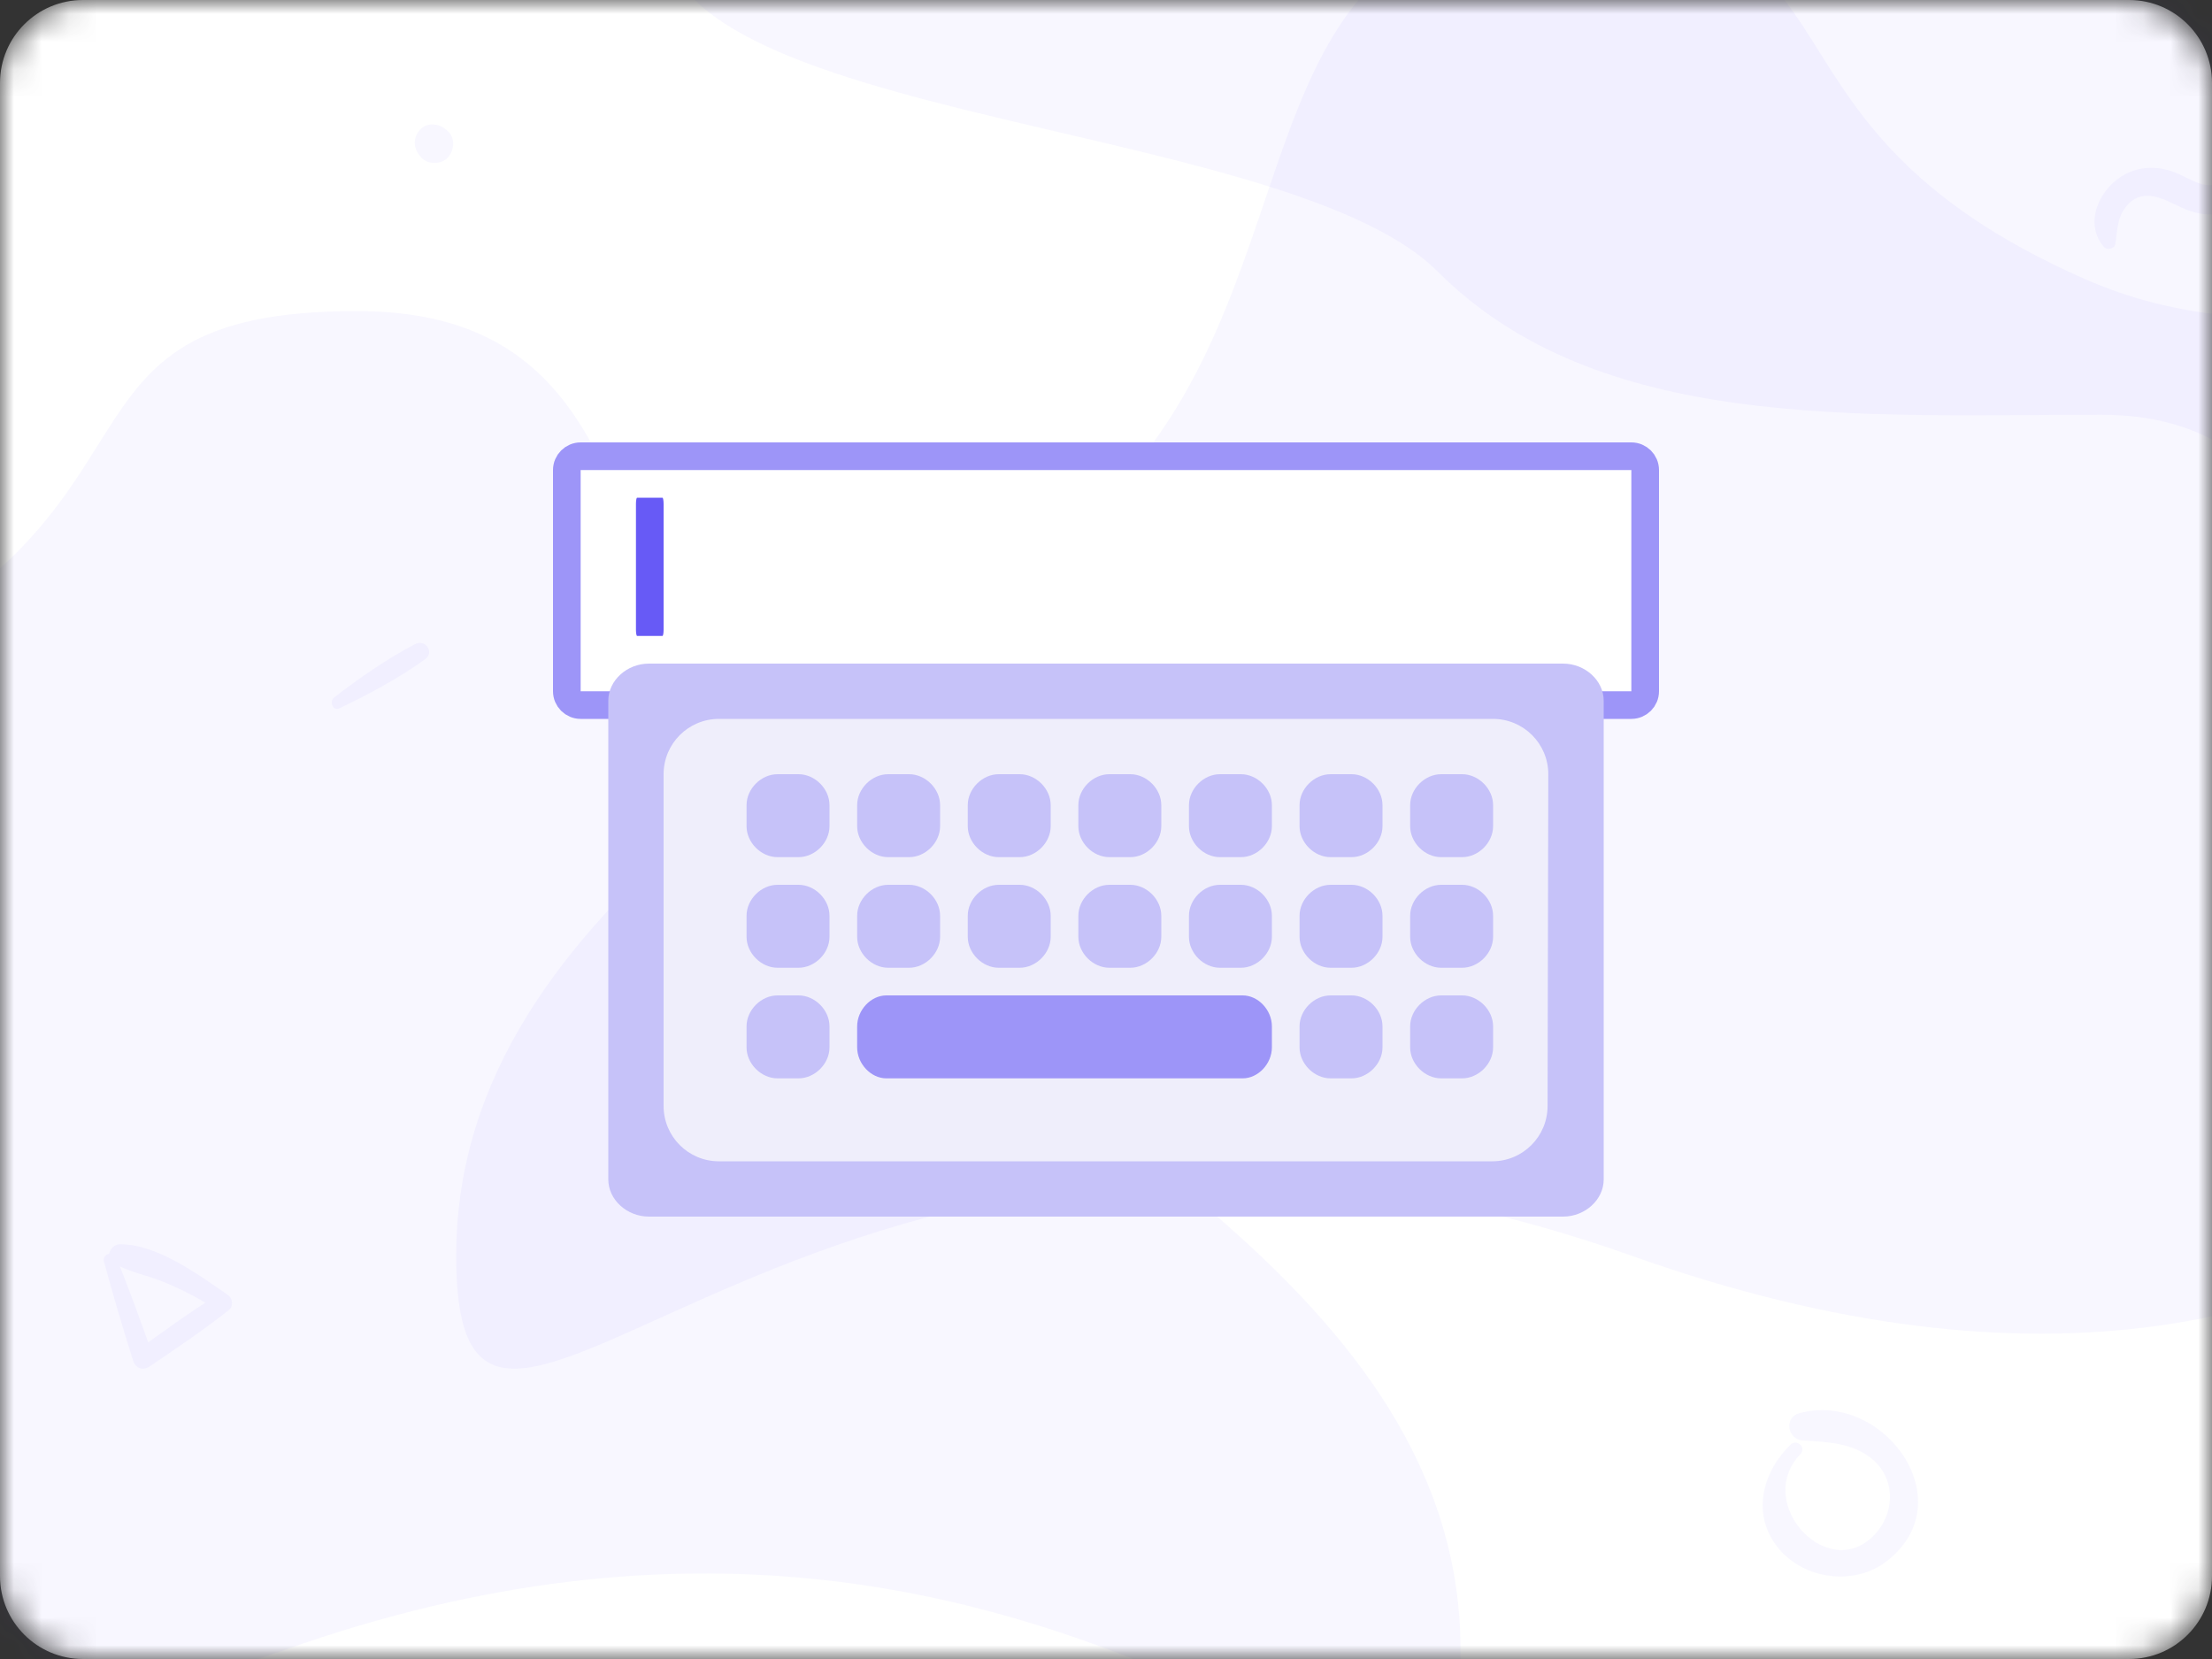 <svg width="80" height="60" viewBox="0 0 80 60" fill="none" xmlns="http://www.w3.org/2000/svg">
<rect x="0" y="0" width="80" height="60" fill="#333333" stroke="none"/>
<mask id="mask0" mask-type="alpha" maskUnits="userSpaceOnUse" x="0" y="0" width="80" height="60">
<path d="M77 0H3C1.343 0 0 1.343 0 3V57C0 58.657 1.343 60 3 60H77C78.657 60 80 58.657 80 57V3C80 1.343 78.657 0 77 0Z" fill="white"/>
</mask>
<g mask="url(#mask0)">
<path d="M77 0H3C1.343 0 0 1.343 0 3V57C0 58.657 1.343 60 3 60H77C78.657 60 80 58.657 80 57V3C80 1.343 78.657 0 77 0Z" fill="white"/>
<path opacity="0.05" d="M49.748 -12C41.498 -12 27.248 -12 24.248 -3.75C21.248 4.5 46.192 4.016 51.998 9.823C57.805 15.629 67.167 15 75.998 15C84.829 15 83.156 24.733 90.248 23.25C97.34 21.766 90.998 14.332 93.248 9.823C93.248 7.02 93.248 -0.254 93.248 -12C73.498 -12 58.998 -12 49.748 -12Z" fill="#675AF6"/>
<path opacity="0.05" d="M10.287 59.675C39.734 49.205 52.822 72.763 52.822 59.675C52.822 46.587 37.117 40.043 29.264 32.191C21.411 24.338 24.848 11.25 12.904 11.25C0.96 11.25 6.978 18.587 -6.073 24.338C-19.124 30.089 -19.161 70.145 10.287 59.675Z" fill="#675AF6"/>
<path opacity="0.05" d="M59.035 45.425C29.587 34.955 16.499 58.513 16.499 45.425C16.499 32.337 32.205 25.793 40.057 17.941C47.91 10.088 44.473 -3 56.417 -3C68.361 -3 62.343 4.337 75.394 10.088C88.446 15.839 101.57 0.926 101.57 17.941C101.57 34.955 88.482 55.895 59.035 45.425Z" fill="#675AF6"/>
<path opacity="0.05" d="M12.277 25.617C13.336 25.111 14.421 24.527 15.376 23.842C15.726 23.59 15.381 23.1 15.012 23.295C13.992 23.829 12.996 24.52 12.088 25.223C11.901 25.363 12.036 25.731 12.277 25.617ZM16.197 4.744C16.176 4.726 16.158 4.708 16.137 4.692C15.875 4.459 15.444 4.414 15.19 4.692C14.933 4.972 14.941 5.359 15.19 5.639C15.208 5.66 15.226 5.678 15.242 5.699C15.475 5.964 15.96 5.956 16.197 5.699C16.43 5.442 16.477 4.993 16.197 4.744ZM76.506 8.821C76.572 8.392 76.56 7.985 76.798 7.605C77.277 6.853 77.957 7.041 78.616 7.374C79.286 7.712 79.919 7.913 80.646 7.599C81.784 7.107 82.32 5.39 81.232 4.581C80.881 4.318 80.534 4.75 80.581 5.083C80.646 5.543 80.875 6.054 80.48 6.449C79.951 6.979 79.33 6.534 78.8 6.295C78.23 6.038 77.622 5.982 77.036 6.22C76.024 6.631 75.287 8.003 76.093 8.931C76.206 9.06 76.478 9 76.506 8.821ZM64.765 52.243C63.725 53.242 63.331 54.796 64.322 55.998C65.254 57.13 67.066 57.366 68.23 56.467C71.049 54.291 68.11 50.282 65.072 51.111C64.508 51.265 64.649 52.069 65.204 52.098C66.091 52.148 67.045 52.181 67.754 52.807C68.516 53.474 68.533 54.606 67.907 55.377C66.249 57.412 63.372 54.415 65.113 52.591C65.337 52.363 64.997 52.023 64.765 52.243ZM3.757 45.614C4.082 46.821 4.438 48.014 4.813 49.207C4.901 49.493 5.173 49.584 5.42 49.415C6.39 48.755 7.357 48.109 8.278 47.379C8.455 47.238 8.416 46.955 8.243 46.835C7.167 46.098 5.716 45.007 4.35 45C4.004 44.996 3.761 45.487 4.114 45.688C4.664 46.006 5.324 46.119 5.914 46.362C6.591 46.645 7.265 46.976 7.865 47.404C7.879 47.206 7.894 47.008 7.904 46.81C6.877 47.442 5.91 48.152 4.936 48.858C5.127 48.896 5.321 48.935 5.511 48.974C5.095 47.795 4.668 46.627 4.205 45.466C4.107 45.222 3.69 45.356 3.757 45.614Z" fill="#675AF6"/>
<path fill-rule="evenodd" clip-rule="evenodd" d="M59 16.5H21C20.724 16.5 20.5 16.724 20.5 17V25C20.5 25.276 20.724 25.5 21 25.5H59C59.276 25.5 59.5 25.276 59.5 25V17C59.5 16.724 59.276 16.5 59 16.5Z" fill="white" stroke="#9D95F8"/>
<path fill-rule="evenodd" clip-rule="evenodd" d="M23.958 18H23.042C23.019 18 23 18.102 23 18.224V22.776C23 22.898 23.019 23 23.042 23H23.958C23.981 23 24 22.898 24 22.776V18.224C24 18.102 23.981 18 23.958 18Z" fill="#675AF6"/>
<path fill-rule="evenodd" clip-rule="evenodd" d="M56.531 24H23.469C22.671 24 22 24.613 22 25.343V42.657C22 43.387 22.671 44 23.469 44H56.531C57.329 44 58 43.387 58 42.657V25.343C58 24.613 57.329 24 56.531 24Z" fill="#C6C2F9"/>
<path fill-rule="evenodd" clip-rule="evenodd" d="M53.97 42H26C24.895 42 24 41.105 24 40V28C24 26.895 24.895 26 26 26H53.996C55.1 26 55.996 26.895 55.996 28C55.996 28.001 55.996 28.003 55.996 28.004L55.97 40.004C55.968 41.107 55.073 42 53.97 42Z" fill="#EFEEFB"/>
<path fill-rule="evenodd" clip-rule="evenodd" d="M52.121 31H52.879C53.472 31 54 30.473 54 29.879V29.121C54 28.527 53.472 28 52.879 28H52.121C51.528 28 51 28.527 51 29.121V29.879C51 30.473 51.528 31 52.121 31ZM52.121 39H52.879C53.472 39 54 38.472 54 37.879V37.121C54 36.528 53.472 36 52.879 36H52.121C51.528 36 51 36.528 51 37.121V37.879C51 38.472 51.528 39 52.121 39ZM52.121 35H52.879C53.472 35 54 34.472 54 33.879V33.121C54 32.528 53.472 32 52.879 32H52.121C51.528 32 51 32.528 51 33.121V33.879C51 34.472 51.528 35 52.121 35ZM44.121 31H44.879C45.472 31 46 30.473 46 29.879V29.121C46 28.527 45.472 28 44.879 28H44.121C43.528 28 43 28.527 43 29.121V29.879C43 30.473 43.528 31 44.121 31ZM40.121 31H40.879C41.472 31 42 30.473 42 29.879V29.121C42 28.527 41.472 28 40.879 28H40.121C39.528 28 39 28.527 39 29.121V29.879C39 30.473 39.528 31 40.121 31ZM40.121 35H40.879C41.472 35 42 34.472 42 33.879V33.121C42 32.528 41.472 32 40.879 32H40.121C39.528 32 39 32.528 39 33.121V33.879C39 34.472 39.528 35 40.121 35ZM44.121 35H44.879C45.472 35 46 34.472 46 33.879V33.121C46 32.528 45.472 32 44.879 32H44.121C43.528 32 43 32.528 43 33.121V33.879C43 34.472 43.528 35 44.121 35ZM48.121 31H48.879C49.472 31 50 30.473 50 29.879V29.121C50 28.527 49.472 28 48.879 28H48.121C47.528 28 47 28.527 47 29.121V29.879C47 30.473 47.528 31 48.121 31ZM48.121 39H48.879C49.472 39 50 38.472 50 37.879V37.121C50 36.528 49.472 36 48.879 36H48.121C47.528 36 47 36.528 47 37.121V37.879C47 38.472 47.528 39 48.121 39ZM48.121 35H48.879C49.472 35 50 34.472 50 33.879V33.121C50 32.528 49.472 32 48.879 32H48.121C47.528 32 47 32.528 47 33.121V33.879C47 34.472 47.528 35 48.121 35ZM36.121 31H36.879C37.472 31 38 30.473 38 29.879V29.121C38 28.527 37.472 28 36.879 28H36.121C35.528 28 35 28.527 35 29.121V29.879C35 30.473 35.528 31 36.121 31ZM28.121 31H28.879C29.473 31 30 30.473 30 29.879V29.121C30 28.527 29.473 28 28.879 28H28.121C27.527 28 27 28.527 27 29.121V29.879C27 30.473 27.527 31 28.121 31ZM28.121 39H28.879C29.473 39 30 38.472 30 37.879V37.121C30 36.528 29.473 36 28.879 36H28.121C27.527 36 27 36.528 27 37.121V37.879C27 38.472 27.527 39 28.121 39ZM28.121 35H28.879C29.473 35 30 34.472 30 33.879V33.121C30 32.528 29.473 32 28.879 32H28.121C27.527 32 27 32.528 27 33.121V33.879C27 34.472 27.527 35 28.121 35ZM32.121 31H32.879C33.472 31 34 30.473 34 29.879V29.121C34 28.527 33.472 28 32.879 28H32.121C31.527 28 31 28.527 31 29.121V29.879C31 30.473 31.527 31 32.121 31Z" fill="#C6C2F9"/>
<path fill-rule="evenodd" clip-rule="evenodd" d="M32.056 39H44.944C45.503 39 46 38.472 46 37.879V37.121C46 36.528 45.503 36 44.944 36H32.056C31.497 36 31 36.528 31 37.121V37.879C31 38.472 31.497 39 32.056 39Z" fill="#9D95F8"/>
<path fill-rule="evenodd" clip-rule="evenodd" d="M36.121 35H36.879C37.472 35 38 34.472 38 33.879V33.121C38 32.528 37.472 32 36.879 32H36.121C35.528 32 35 32.528 35 33.121V33.879C35 34.472 35.528 35 36.121 35ZM32.121 35H32.879C33.472 35 34 34.472 34 33.879V33.121C34 32.528 33.472 32 32.879 32H32.121C31.527 32 31 32.528 31 33.121V33.879C31 34.472 31.527 35 32.121 35Z" fill="#C6C2F9"/>
</g>
</svg>
